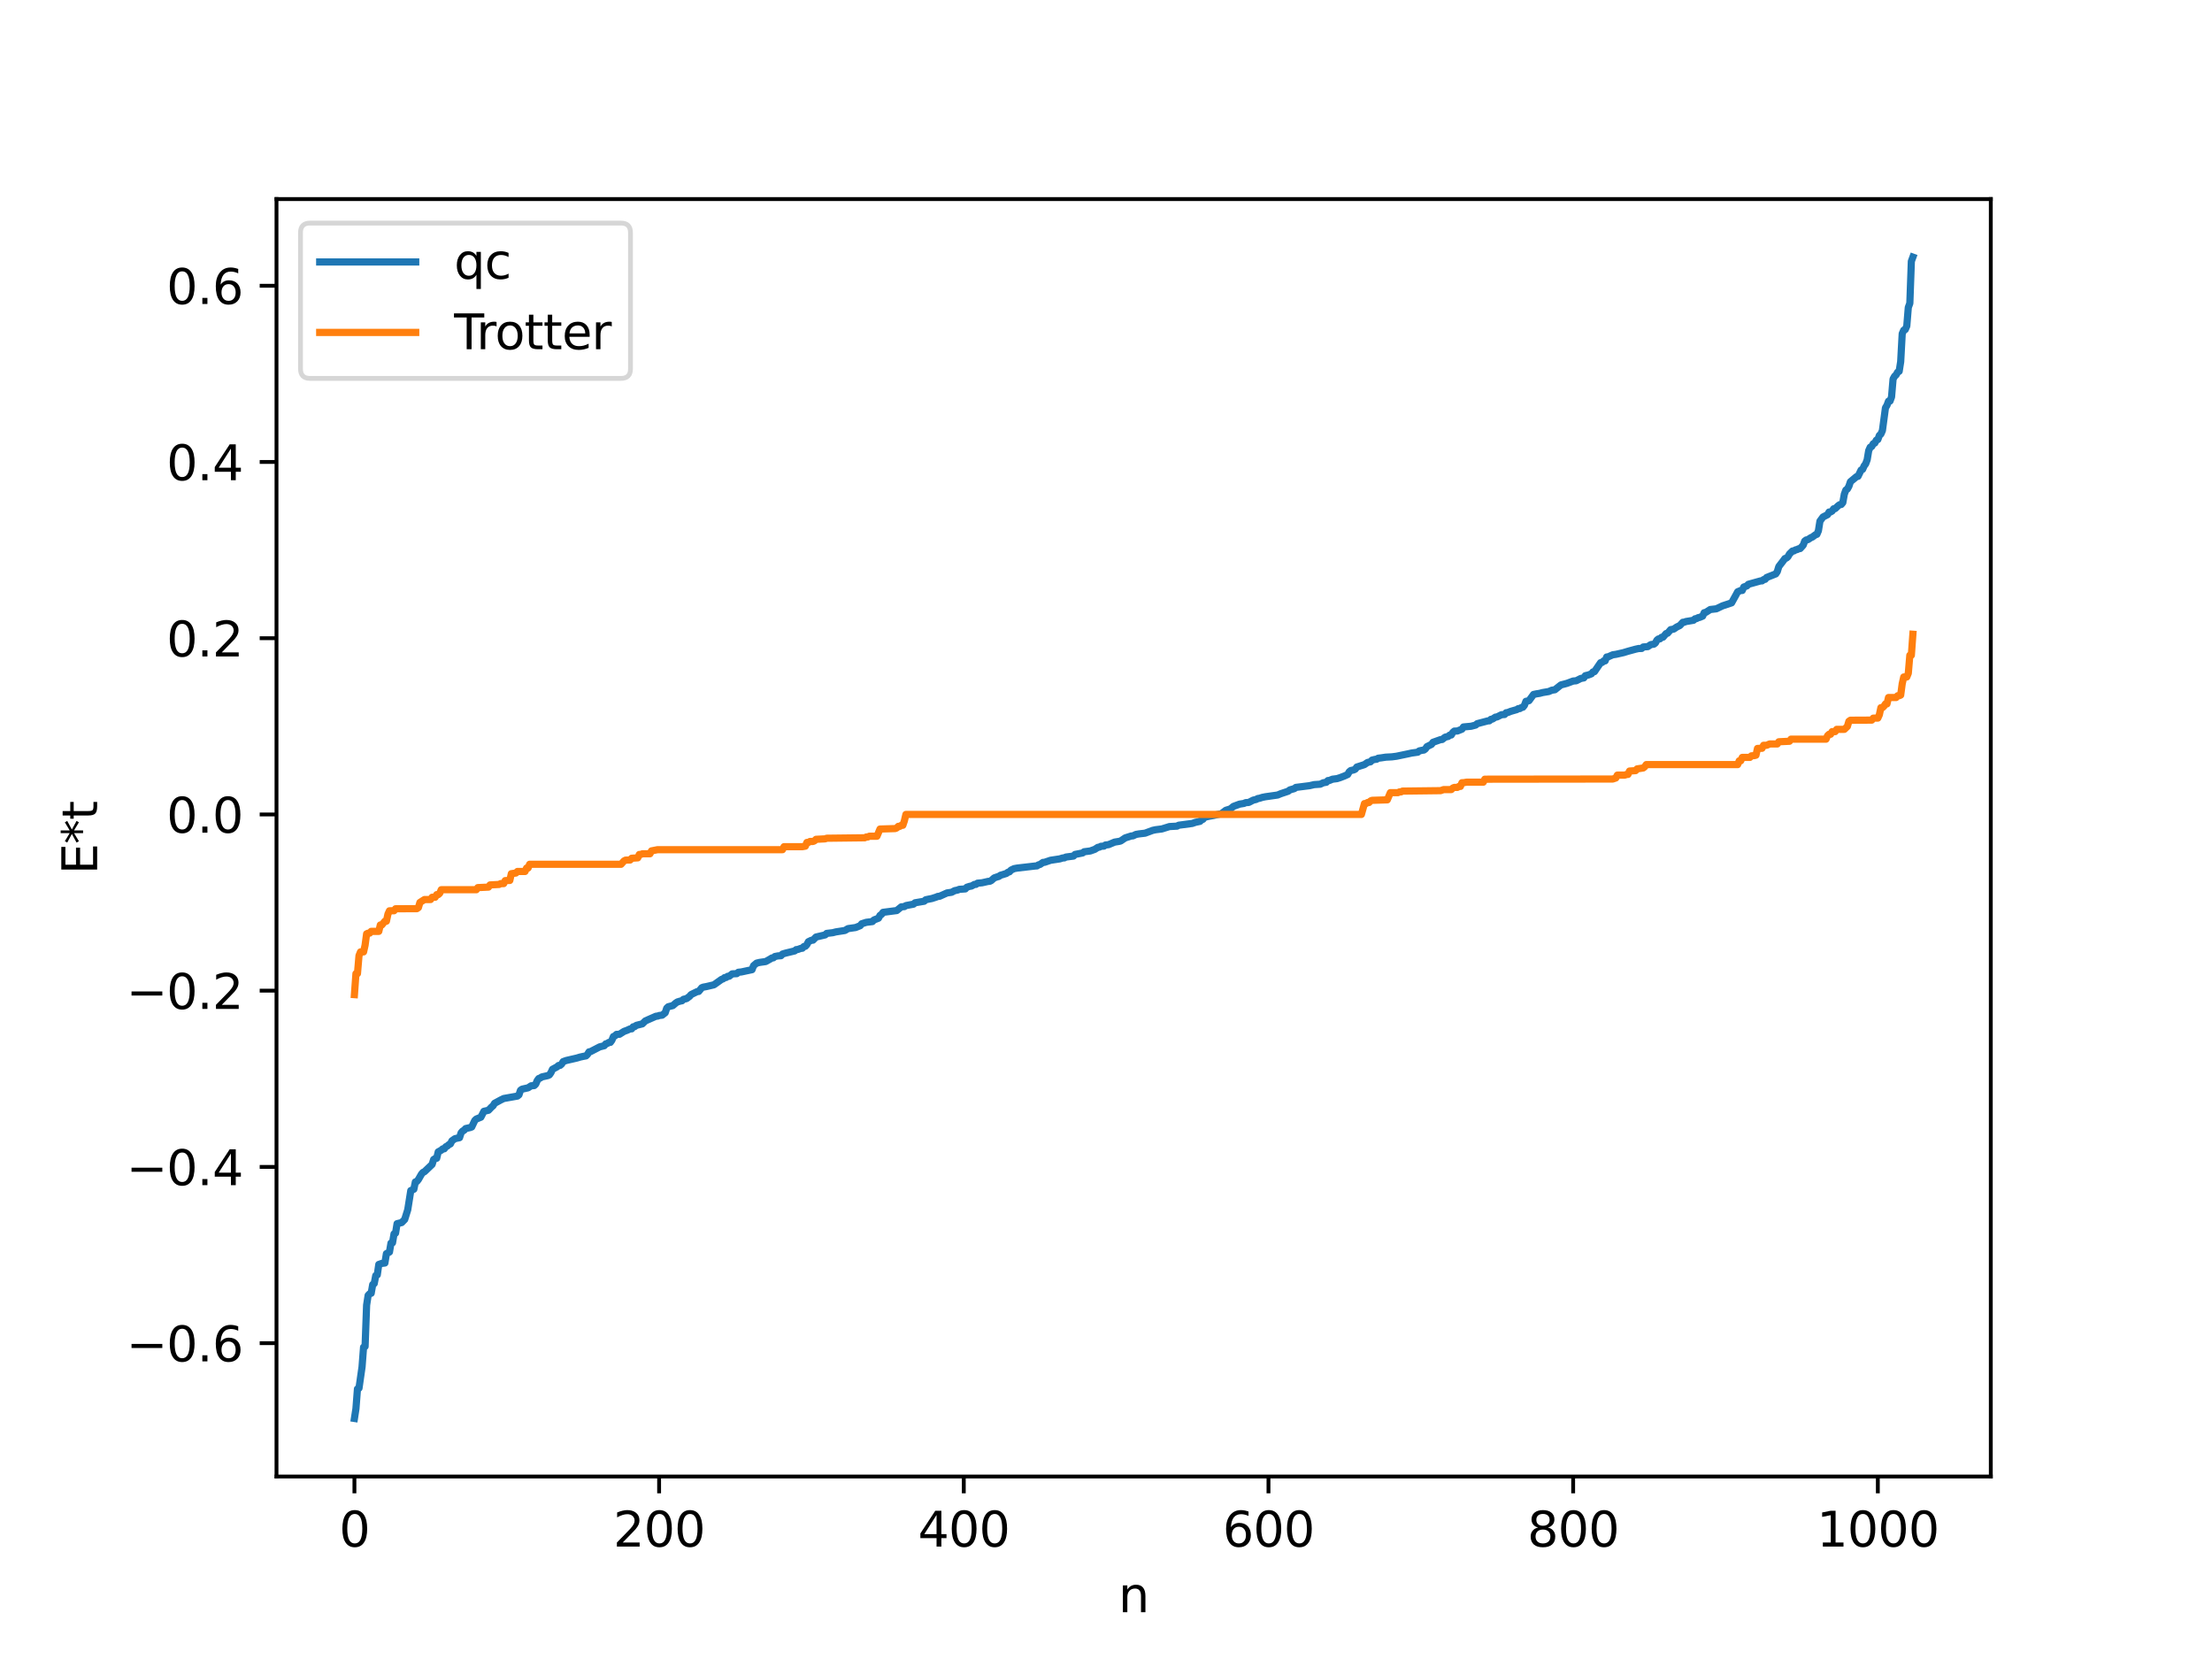 <?xml version="1.0" encoding="utf-8" standalone="no"?>
<!DOCTYPE svg PUBLIC "-//W3C//DTD SVG 1.1//EN"
  "http://www.w3.org/Graphics/SVG/1.1/DTD/svg11.dtd">
<svg xmlns:xlink="http://www.w3.org/1999/xlink" width="460.8pt" height="345.6pt" viewBox="0 0 460.8 345.6" xmlns="http://www.w3.org/2000/svg" version="1.1">
 <defs>
  <style type="text/css">*{stroke-linejoin: round; stroke-linecap: butt}</style>
 </defs>
 <g id="figure_1">
  <g id="patch_1">
   <path d="M 0 345.6 
L 460.8 345.6 
L 460.8 0 
L 0 0 
z
" style="fill: #ffffff"/>
  </g>
  <g id="axes_1">
   <g id="patch_2">
    <path d="M 57.6 307.584 
L 414.72 307.584 
L 414.72 41.472 
L 57.6 41.472 
z
" style="fill: #ffffff"/>
   </g>
   <g id="matplotlib.axis_1">
    <g id="xtick_1">
     <g id="line2d_1">
      <defs>
       <path id="m5030882afa" d="M 0 0 
L 0 3.5 
" style="stroke: #000000; stroke-width: 0.8"/>
      </defs>
      <g>
       <use xlink:href="#m5030882afa" x="73.833" y="307.584" style="stroke: #000000; stroke-width: 0.8"/>
      </g>
     </g>
     <g id="text_1">
      <!-- 0 -->
      <g transform="translate(70.651 322.182) scale(0.1 -0.1)">
       <defs>
        <path id="DejaVuSans-30" d="M 2034 4250 
Q 1547 4250 1301 3770 
Q 1056 3291 1056 2328 
Q 1056 1369 1301 889 
Q 1547 409 2034 409 
Q 2525 409 2770 889 
Q 3016 1369 3016 2328 
Q 3016 3291 2770 3770 
Q 2525 4250 2034 4250 
z
M 2034 4750 
Q 2819 4750 3233 4129 
Q 3647 3509 3647 2328 
Q 3647 1150 3233 529 
Q 2819 -91 2034 -91 
Q 1250 -91 836 529 
Q 422 1150 422 2328 
Q 422 3509 836 4129 
Q 1250 4750 2034 4750 
z
" transform="scale(0.016)"/>
       </defs>
       <use xlink:href="#DejaVuSans-30"/>
      </g>
     </g>
    </g>
    <g id="xtick_2">
     <g id="line2d_2">
      <g>
       <use xlink:href="#m5030882afa" x="137.304" y="307.584" style="stroke: #000000; stroke-width: 0.8"/>
      </g>
     </g>
     <g id="text_2">
      <!-- 200 -->
      <g transform="translate(127.76 322.182) scale(0.1 -0.1)">
       <defs>
        <path id="DejaVuSans-32" d="M 1228 531 
L 3431 531 
L 3431 0 
L 469 0 
L 469 531 
Q 828 903 1448 1529 
Q 2069 2156 2228 2338 
Q 2531 2678 2651 2914 
Q 2772 3150 2772 3378 
Q 2772 3750 2511 3984 
Q 2250 4219 1831 4219 
Q 1534 4219 1204 4116 
Q 875 4013 500 3803 
L 500 4441 
Q 881 4594 1212 4672 
Q 1544 4750 1819 4750 
Q 2544 4750 2975 4387 
Q 3406 4025 3406 3419 
Q 3406 3131 3298 2873 
Q 3191 2616 2906 2266 
Q 2828 2175 2409 1742 
Q 1991 1309 1228 531 
z
" transform="scale(0.016)"/>
       </defs>
       <use xlink:href="#DejaVuSans-32"/>
       <use xlink:href="#DejaVuSans-30" x="63.623"/>
       <use xlink:href="#DejaVuSans-30" x="127.246"/>
      </g>
     </g>
    </g>
    <g id="xtick_3">
     <g id="line2d_3">
      <g>
       <use xlink:href="#m5030882afa" x="200.775" y="307.584" style="stroke: #000000; stroke-width: 0.8"/>
      </g>
     </g>
     <g id="text_3">
      <!-- 400 -->
      <g transform="translate(191.231 322.182) scale(0.1 -0.1)">
       <defs>
        <path id="DejaVuSans-34" d="M 2419 4116 
L 825 1625 
L 2419 1625 
L 2419 4116 
z
M 2253 4666 
L 3047 4666 
L 3047 1625 
L 3713 1625 
L 3713 1100 
L 3047 1100 
L 3047 0 
L 2419 0 
L 2419 1100 
L 313 1100 
L 313 1709 
L 2253 4666 
z
" transform="scale(0.016)"/>
       </defs>
       <use xlink:href="#DejaVuSans-34"/>
       <use xlink:href="#DejaVuSans-30" x="63.623"/>
       <use xlink:href="#DejaVuSans-30" x="127.246"/>
      </g>
     </g>
    </g>
    <g id="xtick_4">
     <g id="line2d_4">
      <g>
       <use xlink:href="#m5030882afa" x="264.246" y="307.584" style="stroke: #000000; stroke-width: 0.8"/>
      </g>
     </g>
     <g id="text_4">
      <!-- 600 -->
      <g transform="translate(254.702 322.182) scale(0.1 -0.1)">
       <defs>
        <path id="DejaVuSans-36" d="M 2113 2584 
Q 1688 2584 1439 2293 
Q 1191 2003 1191 1497 
Q 1191 994 1439 701 
Q 1688 409 2113 409 
Q 2538 409 2786 701 
Q 3034 994 3034 1497 
Q 3034 2003 2786 2293 
Q 2538 2584 2113 2584 
z
M 3366 4563 
L 3366 3988 
Q 3128 4100 2886 4159 
Q 2644 4219 2406 4219 
Q 1781 4219 1451 3797 
Q 1122 3375 1075 2522 
Q 1259 2794 1537 2939 
Q 1816 3084 2150 3084 
Q 2853 3084 3261 2657 
Q 3669 2231 3669 1497 
Q 3669 778 3244 343 
Q 2819 -91 2113 -91 
Q 1303 -91 875 529 
Q 447 1150 447 2328 
Q 447 3434 972 4092 
Q 1497 4750 2381 4750 
Q 2619 4750 2861 4703 
Q 3103 4656 3366 4563 
z
" transform="scale(0.016)"/>
       </defs>
       <use xlink:href="#DejaVuSans-36"/>
       <use xlink:href="#DejaVuSans-30" x="63.623"/>
       <use xlink:href="#DejaVuSans-30" x="127.246"/>
      </g>
     </g>
    </g>
    <g id="xtick_5">
     <g id="line2d_5">
      <g>
       <use xlink:href="#m5030882afa" x="327.717" y="307.584" style="stroke: #000000; stroke-width: 0.8"/>
      </g>
     </g>
     <g id="text_5">
      <!-- 800 -->
      <g transform="translate(318.173 322.182) scale(0.1 -0.1)">
       <defs>
        <path id="DejaVuSans-38" d="M 2034 2216 
Q 1584 2216 1326 1975 
Q 1069 1734 1069 1313 
Q 1069 891 1326 650 
Q 1584 409 2034 409 
Q 2484 409 2743 651 
Q 3003 894 3003 1313 
Q 3003 1734 2745 1975 
Q 2488 2216 2034 2216 
z
M 1403 2484 
Q 997 2584 770 2862 
Q 544 3141 544 3541 
Q 544 4100 942 4425 
Q 1341 4750 2034 4750 
Q 2731 4750 3128 4425 
Q 3525 4100 3525 3541 
Q 3525 3141 3298 2862 
Q 3072 2584 2669 2484 
Q 3125 2378 3379 2068 
Q 3634 1759 3634 1313 
Q 3634 634 3220 271 
Q 2806 -91 2034 -91 
Q 1263 -91 848 271 
Q 434 634 434 1313 
Q 434 1759 690 2068 
Q 947 2378 1403 2484 
z
M 1172 3481 
Q 1172 3119 1398 2916 
Q 1625 2713 2034 2713 
Q 2441 2713 2670 2916 
Q 2900 3119 2900 3481 
Q 2900 3844 2670 4047 
Q 2441 4250 2034 4250 
Q 1625 4250 1398 4047 
Q 1172 3844 1172 3481 
z
" transform="scale(0.016)"/>
       </defs>
       <use xlink:href="#DejaVuSans-38"/>
       <use xlink:href="#DejaVuSans-30" x="63.623"/>
       <use xlink:href="#DejaVuSans-30" x="127.246"/>
      </g>
     </g>
    </g>
    <g id="xtick_6">
     <g id="line2d_6">
      <g>
       <use xlink:href="#m5030882afa" x="391.188" y="307.584" style="stroke: #000000; stroke-width: 0.8"/>
      </g>
     </g>
     <g id="text_6">
      <!-- 1000 -->
      <g transform="translate(378.463 322.182) scale(0.1 -0.1)">
       <defs>
        <path id="DejaVuSans-31" d="M 794 531 
L 1825 531 
L 1825 4091 
L 703 3866 
L 703 4441 
L 1819 4666 
L 2450 4666 
L 2450 531 
L 3481 531 
L 3481 0 
L 794 0 
L 794 531 
z
" transform="scale(0.016)"/>
       </defs>
       <use xlink:href="#DejaVuSans-31"/>
       <use xlink:href="#DejaVuSans-30" x="63.623"/>
       <use xlink:href="#DejaVuSans-30" x="127.246"/>
       <use xlink:href="#DejaVuSans-30" x="190.869"/>
      </g>
     </g>
    </g>
    <g id="text_7">
     <!-- n -->
     <g transform="translate(232.991 335.861) scale(0.1 -0.1)">
      <defs>
       <path id="DejaVuSans-6e" d="M 3513 2113 
L 3513 0 
L 2938 0 
L 2938 2094 
Q 2938 2591 2744 2837 
Q 2550 3084 2163 3084 
Q 1697 3084 1428 2787 
Q 1159 2491 1159 1978 
L 1159 0 
L 581 0 
L 581 3500 
L 1159 3500 
L 1159 2956 
Q 1366 3272 1645 3428 
Q 1925 3584 2291 3584 
Q 2894 3584 3203 3211 
Q 3513 2838 3513 2113 
z
" transform="scale(0.016)"/>
      </defs>
      <use xlink:href="#DejaVuSans-6e"/>
     </g>
    </g>
   </g>
   <g id="matplotlib.axis_2">
    <g id="ytick_1">
     <g id="line2d_7">
      <defs>
       <path id="ma8de741524" d="M 0 0 
L -3.5 0 
" style="stroke: #000000; stroke-width: 0.8"/>
      </defs>
      <g>
       <use xlink:href="#ma8de741524" x="57.6" y="279.8" style="stroke: #000000; stroke-width: 0.8"/>
      </g>
     </g>
     <g id="text_8">
      <!-- −0.6 -->
      <g transform="translate(26.317 283.599) scale(0.1 -0.1)">
       <defs>
        <path id="DejaVuSans-2212" d="M 678 2272 
L 4684 2272 
L 4684 1741 
L 678 1741 
L 678 2272 
z
" transform="scale(0.016)"/>
        <path id="DejaVuSans-2e" d="M 684 794 
L 1344 794 
L 1344 0 
L 684 0 
L 684 794 
z
" transform="scale(0.016)"/>
       </defs>
       <use xlink:href="#DejaVuSans-2212"/>
       <use xlink:href="#DejaVuSans-30" x="83.789"/>
       <use xlink:href="#DejaVuSans-2e" x="147.412"/>
       <use xlink:href="#DejaVuSans-36" x="179.199"/>
      </g>
     </g>
    </g>
    <g id="ytick_2">
     <g id="line2d_8">
      <g>
       <use xlink:href="#ma8de741524" x="57.6" y="243.087" style="stroke: #000000; stroke-width: 0.8"/>
      </g>
     </g>
     <g id="text_9">
      <!-- −0.4 -->
      <g transform="translate(26.317 246.887) scale(0.1 -0.1)">
       <use xlink:href="#DejaVuSans-2212"/>
       <use xlink:href="#DejaVuSans-30" x="83.789"/>
       <use xlink:href="#DejaVuSans-2e" x="147.412"/>
       <use xlink:href="#DejaVuSans-34" x="179.199"/>
      </g>
     </g>
    </g>
    <g id="ytick_3">
     <g id="line2d_9">
      <g>
       <use xlink:href="#ma8de741524" x="57.6" y="206.375" style="stroke: #000000; stroke-width: 0.8"/>
      </g>
     </g>
     <g id="text_10">
      <!-- −0.2 -->
      <g transform="translate(26.317 210.174) scale(0.1 -0.1)">
       <use xlink:href="#DejaVuSans-2212"/>
       <use xlink:href="#DejaVuSans-30" x="83.789"/>
       <use xlink:href="#DejaVuSans-2e" x="147.412"/>
       <use xlink:href="#DejaVuSans-32" x="179.199"/>
      </g>
     </g>
    </g>
    <g id="ytick_4">
     <g id="line2d_10">
      <g>
       <use xlink:href="#ma8de741524" x="57.6" y="169.663" style="stroke: #000000; stroke-width: 0.8"/>
      </g>
     </g>
     <g id="text_11">
      <!-- 0.0 -->
      <g transform="translate(34.697 173.462) scale(0.1 -0.1)">
       <use xlink:href="#DejaVuSans-30"/>
       <use xlink:href="#DejaVuSans-2e" x="63.623"/>
       <use xlink:href="#DejaVuSans-30" x="95.41"/>
      </g>
     </g>
    </g>
    <g id="ytick_5">
     <g id="line2d_11">
      <g>
       <use xlink:href="#ma8de741524" x="57.6" y="132.951" style="stroke: #000000; stroke-width: 0.8"/>
      </g>
     </g>
     <g id="text_12">
      <!-- 0.2 -->
      <g transform="translate(34.697 136.75) scale(0.1 -0.1)">
       <use xlink:href="#DejaVuSans-30"/>
       <use xlink:href="#DejaVuSans-2e" x="63.623"/>
       <use xlink:href="#DejaVuSans-32" x="95.41"/>
      </g>
     </g>
    </g>
    <g id="ytick_6">
     <g id="line2d_12">
      <g>
       <use xlink:href="#ma8de741524" x="57.6" y="96.238" style="stroke: #000000; stroke-width: 0.8"/>
      </g>
     </g>
     <g id="text_13">
      <!-- 0.4 -->
      <g transform="translate(34.697 100.037) scale(0.1 -0.1)">
       <use xlink:href="#DejaVuSans-30"/>
       <use xlink:href="#DejaVuSans-2e" x="63.623"/>
       <use xlink:href="#DejaVuSans-34" x="95.41"/>
      </g>
     </g>
    </g>
    <g id="ytick_7">
     <g id="line2d_13">
      <g>
       <use xlink:href="#ma8de741524" x="57.6" y="59.526" style="stroke: #000000; stroke-width: 0.8"/>
      </g>
     </g>
     <g id="text_14">
      <!-- 0.6 -->
      <g transform="translate(34.697 63.325) scale(0.1 -0.1)">
       <use xlink:href="#DejaVuSans-30"/>
       <use xlink:href="#DejaVuSans-2e" x="63.623"/>
       <use xlink:href="#DejaVuSans-36" x="95.41"/>
      </g>
     </g>
    </g>
    <g id="text_15">
     <!-- E*t -->
     <g transform="translate(20.238 182.148) rotate(-90) scale(0.1 -0.1)">
      <defs>
       <path id="DejaVuSans-45" d="M 628 4666 
L 3578 4666 
L 3578 4134 
L 1259 4134 
L 1259 2753 
L 3481 2753 
L 3481 2222 
L 1259 2222 
L 1259 531 
L 3634 531 
L 3634 0 
L 628 0 
L 628 4666 
z
" transform="scale(0.016)"/>
       <path id="DejaVuSans-2a" d="M 3009 3897 
L 1888 3291 
L 3009 2681 
L 2828 2375 
L 1778 3009 
L 1778 1831 
L 1422 1831 
L 1422 3009 
L 372 2375 
L 191 2681 
L 1313 3291 
L 191 3897 
L 372 4206 
L 1422 3572 
L 1422 4750 
L 1778 4750 
L 1778 3572 
L 2828 4206 
L 3009 3897 
z
" transform="scale(0.016)"/>
       <path id="DejaVuSans-74" d="M 1172 4494 
L 1172 3500 
L 2356 3500 
L 2356 3053 
L 1172 3053 
L 1172 1153 
Q 1172 725 1289 603 
Q 1406 481 1766 481 
L 2356 481 
L 2356 0 
L 1766 0 
Q 1100 0 847 248 
Q 594 497 594 1153 
L 594 3053 
L 172 3053 
L 172 3500 
L 594 3500 
L 594 4494 
L 1172 4494 
z
" transform="scale(0.016)"/>
      </defs>
      <use xlink:href="#DejaVuSans-45"/>
      <use xlink:href="#DejaVuSans-2a" x="63.184"/>
      <use xlink:href="#DejaVuSans-74" x="113.184"/>
     </g>
    </g>
   </g>
   <g id="line2d_14">
    <path d="M 73.833 295.488 
L 74.15 293.457 
L 74.467 289.33 
L 74.785 289.187 
L 75.42 284.764 
L 75.737 280.636 
L 76.054 280.493 
L 76.372 271.88 
L 76.689 269.85 
L 77.006 269.517 
L 77.324 269.414 
L 77.641 267.596 
L 77.958 267.384 
L 78.276 265.723 
L 78.593 265.58 
L 78.91 263.408 
L 79.545 263.187 
L 80.18 263.108 
L 80.497 261.157 
L 81.132 260.822 
L 81.449 258.957 
L 81.767 258.901 
L 82.084 257.029 
L 82.401 256.886 
L 82.719 254.912 
L 83.671 254.685 
L 84.305 254.042 
L 84.94 252.011 
L 85.575 248.016 
L 86.21 247.741 
L 86.527 246.218 
L 86.844 246.114 
L 87.162 245.713 
L 87.796 244.6 
L 88.114 244.229 
L 88.431 244.083 
L 90.018 242.569 
L 90.335 241.548 
L 90.653 241.336 
L 90.97 241.288 
L 91.287 239.956 
L 91.922 239.609 
L 92.239 239.322 
L 92.557 239.316 
L 92.874 238.882 
L 93.191 238.739 
L 93.509 238.441 
L 93.826 238.299 
L 94.143 237.661 
L 94.778 237.204 
L 95.73 237 
L 96.048 235.998 
L 96.365 235.63 
L 96.682 235.452 
L 97 235.1 
L 97.952 234.889 
L 98.269 234.766 
L 98.904 233.422 
L 99.221 233.117 
L 100.173 232.736 
L 100.808 231.503 
L 101.76 231.287 
L 102.395 230.623 
L 102.712 230.363 
L 103.029 229.84 
L 104.299 229.151 
L 104.934 228.84 
L 107.79 228.332 
L 108.107 228.07 
L 108.424 227.137 
L 108.742 226.896 
L 110.011 226.613 
L 110.646 226.195 
L 111.281 226.144 
L 111.598 225.845 
L 111.915 225.107 
L 112.233 224.678 
L 112.55 224.571 
L 112.867 224.346 
L 114.137 224.062 
L 114.454 223.907 
L 114.772 223.452 
L 115.089 222.756 
L 116.041 222.244 
L 116.358 221.961 
L 116.676 221.941 
L 116.993 221.67 
L 117.31 221.156 
L 117.945 220.924 
L 120.167 220.411 
L 120.801 220.219 
L 121.436 220.076 
L 122.071 219.957 
L 122.388 219.646 
L 122.705 219.125 
L 123.023 219.068 
L 124.927 218.084 
L 125.879 217.84 
L 126.196 217.451 
L 126.514 217.375 
L 126.831 217.152 
L 127.148 217.148 
L 127.466 216.707 
L 127.783 215.928 
L 128.1 215.806 
L 128.418 215.486 
L 129.053 215.455 
L 130.005 214.855 
L 130.639 214.623 
L 131.274 214.331 
L 131.591 214.326 
L 131.909 213.899 
L 132.226 213.86 
L 132.543 213.607 
L 133.813 213.287 
L 134.448 212.669 
L 136.669 211.693 
L 136.986 211.682 
L 137.304 211.551 
L 137.939 211.476 
L 138.573 210.976 
L 138.891 210.028 
L 139.208 209.725 
L 140.16 209.479 
L 140.795 208.936 
L 141.112 208.727 
L 141.747 208.535 
L 142.064 208.482 
L 142.381 208.173 
L 143.016 208.03 
L 143.651 207.558 
L 143.968 207.188 
L 145.238 206.569 
L 145.555 206.536 
L 146.19 205.767 
L 146.507 205.639 
L 147.142 205.524 
L 148.729 205.152 
L 150.315 204.023 
L 150.633 203.92 
L 150.95 203.653 
L 151.267 203.626 
L 151.585 203.385 
L 151.902 203.37 
L 152.537 202.873 
L 153.489 202.829 
L 153.806 202.542 
L 154.441 202.475 
L 156.662 201.999 
L 156.98 201.17 
L 157.615 200.637 
L 158.249 200.487 
L 159.519 200.306 
L 160.471 199.771 
L 160.788 199.568 
L 161.105 199.533 
L 161.423 199.258 
L 162.058 199.133 
L 162.692 199.092 
L 163.01 198.742 
L 163.644 198.553 
L 165.548 198.092 
L 165.866 197.824 
L 166.183 197.8 
L 166.818 197.567 
L 167.135 197.538 
L 167.453 197.187 
L 167.77 197.126 
L 168.087 196.785 
L 168.405 196.172 
L 169.039 195.869 
L 169.357 195.851 
L 169.991 195.2 
L 171.896 194.756 
L 172.213 194.447 
L 173.482 194.297 
L 174.117 194.132 
L 176.021 193.834 
L 176.656 193.448 
L 178.243 193.221 
L 179.195 192.836 
L 179.512 192.438 
L 180.464 192.135 
L 181.734 191.982 
L 182.051 191.647 
L 183.003 191.276 
L 183.32 190.7 
L 183.638 190.478 
L 183.955 190.056 
L 186.811 189.684 
L 187.763 188.912 
L 188.398 188.861 
L 188.715 188.652 
L 190.302 188.352 
L 190.62 188.067 
L 192.524 187.744 
L 192.841 187.438 
L 193.476 187.303 
L 194.11 187.182 
L 195.062 186.874 
L 195.38 186.728 
L 195.697 186.727 
L 197.284 186.015 
L 198.236 185.877 
L 198.871 185.541 
L 199.505 185.411 
L 199.823 185.265 
L 201.092 185.176 
L 201.41 184.829 
L 202.044 184.627 
L 202.362 184.589 
L 202.996 184.237 
L 203.314 184.233 
L 203.631 183.985 
L 204.583 183.898 
L 205.853 183.611 
L 206.17 183.596 
L 206.487 183.441 
L 207.122 182.879 
L 207.757 182.662 
L 208.074 182.582 
L 208.391 182.342 
L 209.661 181.951 
L 209.978 181.697 
L 210.296 181.615 
L 210.613 181.258 
L 211.248 180.956 
L 211.882 180.839 
L 215.691 180.399 
L 216.008 180.384 
L 216.325 180.166 
L 216.643 180.089 
L 217.277 179.654 
L 217.595 179.637 
L 218.864 179.208 
L 220.768 178.92 
L 221.403 178.726 
L 221.72 178.715 
L 222.038 178.541 
L 223.624 178.336 
L 223.942 177.997 
L 225.529 177.685 
L 225.846 177.436 
L 227.115 177.274 
L 228.067 176.934 
L 228.702 176.519 
L 229.02 176.482 
L 229.337 176.299 
L 229.972 176.26 
L 230.289 176.029 
L 230.924 175.961 
L 232.193 175.425 
L 233.145 175.272 
L 233.462 175.187 
L 234.415 174.545 
L 235.684 174.143 
L 236.001 174.135 
L 236.636 173.828 
L 237.271 173.717 
L 238.54 173.567 
L 240.127 172.978 
L 240.762 172.843 
L 242.031 172.685 
L 243.618 172.189 
L 245.205 172.1 
L 245.522 171.913 
L 248.378 171.534 
L 249.013 171.309 
L 249.965 171.108 
L 250.282 170.81 
L 250.6 170.674 
L 250.917 170.257 
L 251.869 170.041 
L 252.821 169.87 
L 254.091 169.572 
L 254.408 169.537 
L 255.36 168.802 
L 256.312 168.51 
L 256.947 167.987 
L 258.216 167.518 
L 259.168 167.365 
L 259.486 167.201 
L 260.12 167.169 
L 261.072 166.681 
L 261.707 166.531 
L 262.024 166.342 
L 262.342 166.308 
L 262.977 166.105 
L 263.611 165.977 
L 264.563 165.843 
L 266.15 165.618 
L 266.785 165.352 
L 268.372 164.822 
L 268.689 164.553 
L 269.641 164.282 
L 269.958 164.03 
L 272.815 163.67 
L 273.767 163.449 
L 275.036 163.363 
L 275.671 163.061 
L 276.305 162.958 
L 276.623 162.607 
L 276.94 162.589 
L 277.575 162.322 
L 278.527 162.201 
L 279.162 162 
L 280.114 161.632 
L 280.748 161.342 
L 281.066 160.776 
L 281.383 160.521 
L 282.018 160.383 
L 282.335 160.218 
L 282.653 159.786 
L 284.239 159.28 
L 284.874 158.836 
L 285.509 158.694 
L 285.826 158.338 
L 286.461 158.191 
L 286.778 158.164 
L 287.096 157.952 
L 287.73 157.876 
L 288.682 157.73 
L 289.952 157.664 
L 290.904 157.541 
L 293.443 157.011 
L 294.077 156.87 
L 295.347 156.695 
L 295.664 156.426 
L 296.299 156.291 
L 296.616 156.25 
L 296.934 156.023 
L 297.251 155.54 
L 298.203 155.07 
L 298.52 154.633 
L 300.107 154.073 
L 300.424 154.051 
L 301.059 153.561 
L 301.694 153.409 
L 302.011 153.124 
L 302.329 153.112 
L 302.646 152.569 
L 302.963 152.303 
L 303.598 152.282 
L 304.55 151.901 
L 304.867 151.439 
L 306.454 151.292 
L 307.406 151.042 
L 307.724 150.757 
L 309.945 150.17 
L 310.262 150.156 
L 310.58 149.85 
L 310.897 149.801 
L 311.532 149.389 
L 311.849 149.356 
L 312.801 148.881 
L 313.436 148.843 
L 313.753 148.479 
L 314.071 148.444 
L 314.705 148.189 
L 315.975 147.825 
L 316.292 147.619 
L 316.61 147.609 
L 316.927 147.399 
L 317.244 147.329 
L 317.562 146.94 
L 317.879 146.1 
L 318.514 145.967 
L 319.466 144.668 
L 320.1 144.535 
L 320.735 144.439 
L 321.37 144.27 
L 322.639 144.058 
L 323.274 143.784 
L 323.909 143.687 
L 325.178 142.678 
L 325.813 142.518 
L 326.448 142.345 
L 327.717 141.872 
L 328.352 141.819 
L 329.304 141.337 
L 329.939 141.221 
L 330.256 140.756 
L 330.891 140.609 
L 331.525 140.364 
L 331.843 139.977 
L 332.16 139.915 
L 333.429 138.051 
L 333.747 137.996 
L 334.064 137.684 
L 334.381 137.672 
L 334.699 136.867 
L 335.016 136.825 
L 335.968 136.406 
L 336.603 136.315 
L 338.19 135.958 
L 339.142 135.668 
L 340.729 135.236 
L 341.363 135.097 
L 341.998 135.083 
L 342.315 134.779 
L 343.267 134.702 
L 343.902 134.279 
L 344.537 134.188 
L 344.854 133.942 
L 345.172 133.349 
L 345.489 133.105 
L 345.806 133.08 
L 346.124 132.765 
L 346.441 132.733 
L 347.076 131.983 
L 347.393 131.905 
L 348.028 131.166 
L 348.662 131.052 
L 349.297 130.616 
L 349.932 130.312 
L 350.567 129.63 
L 350.884 129.611 
L 351.201 129.477 
L 351.836 129.376 
L 352.788 129.211 
L 353.105 128.905 
L 353.423 128.869 
L 353.74 128.674 
L 354.058 128.618 
L 354.692 128.352 
L 355.01 127.638 
L 355.327 127.581 
L 356.279 126.973 
L 357.548 126.826 
L 358.818 126.217 
L 360.722 125.584 
L 361.674 123.862 
L 361.991 123.275 
L 362.626 123.009 
L 362.943 123.005 
L 363.261 122.285 
L 363.896 122.064 
L 364.213 121.722 
L 366.752 121.014 
L 367.069 121.004 
L 367.386 120.742 
L 367.704 120.689 
L 368.021 120.304 
L 369.925 119.55 
L 370.243 119.072 
L 370.56 118.025 
L 371.512 116.786 
L 371.829 116.353 
L 372.147 116.255 
L 372.464 115.971 
L 372.781 115.4 
L 373.416 114.782 
L 373.734 114.754 
L 374.051 114.54 
L 374.368 114.488 
L 374.686 114.315 
L 375.003 114.273 
L 375.638 113.575 
L 375.955 112.715 
L 376.272 112.483 
L 376.59 112.434 
L 377.224 112.016 
L 377.542 111.88 
L 378.177 111.414 
L 378.494 111.305 
L 378.811 110.555 
L 379.129 108.562 
L 379.763 107.702 
L 380.715 107.215 
L 381.033 106.662 
L 381.35 106.643 
L 381.667 106.457 
L 381.985 105.987 
L 382.302 105.95 
L 382.937 105.351 
L 383.254 105.127 
L 383.572 105.09 
L 383.889 104.703 
L 384.206 102.948 
L 384.524 102.088 
L 384.841 101.872 
L 385.158 101.303 
L 385.476 100.356 
L 386.745 99.298 
L 387.062 99.229 
L 387.697 97.919 
L 388.015 97.771 
L 388.332 97.059 
L 388.649 96.631 
L 388.967 95.771 
L 389.284 93.868 
L 389.601 93.163 
L 389.919 93.008 
L 390.236 92.428 
L 390.553 92.304 
L 390.871 91.7 
L 391.188 91.568 
L 391.505 90.708 
L 391.823 90.424 
L 392.14 89.695 
L 392.775 84.956 
L 393.092 84.438 
L 393.41 83.577 
L 393.727 83.551 
L 394.044 82.691 
L 394.362 78.952 
L 394.679 78.385 
L 394.996 78.092 
L 395.314 77.525 
L 395.631 77.348 
L 395.948 75.343 
L 396.266 69.508 
L 396.583 68.782 
L 396.9 68.648 
L 397.218 67.922 
L 397.535 64.041 
L 397.853 63.181 
L 398.17 54.428 
L 398.487 53.568 
L 398.487 53.568 
" clip-path="url(#pc4f90c9ef2)" style="fill: none; stroke: #1f77b4; stroke-width: 1.5; stroke-linecap: square"/>
   </g>
   <g id="line2d_15">
    <path d="M 73.833 207.2 
L 74.15 202.82 
L 74.467 202.82 
L 74.785 199.076 
L 75.102 198.298 
L 75.737 198.298 
L 76.054 196.897 
L 76.372 194.532 
L 76.689 194.387 
L 77.006 194.387 
L 77.324 194.021 
L 78.91 194.021 
L 79.228 192.687 
L 79.545 192.687 
L 80.18 191.906 
L 80.497 191.906 
L 80.815 190.43 
L 81.132 189.736 
L 82.084 189.724 
L 82.401 189.313 
L 86.844 189.29 
L 87.162 189.065 
L 87.479 187.996 
L 88.431 187.389 
L 89.7 187.389 
L 90.018 186.916 
L 90.653 186.916 
L 90.97 186.367 
L 91.287 186.367 
L 91.605 186.081 
L 91.922 185.345 
L 99.221 185.345 
L 99.539 184.906 
L 101.76 184.802 
L 102.077 184.348 
L 103.981 184.245 
L 104.299 184.068 
L 104.934 184.068 
L 105.251 183.445 
L 106.203 183.413 
L 106.52 182.006 
L 107.472 181.867 
L 107.79 181.543 
L 109.377 181.543 
L 109.694 180.832 
L 110.011 180.832 
L 110.329 180.047 
L 129.37 180.047 
L 130.005 179.343 
L 130.322 179.18 
L 131.274 179.154 
L 131.591 178.789 
L 132.861 178.705 
L 133.178 178.002 
L 133.496 178.002 
L 133.813 177.855 
L 135.4 177.855 
L 135.717 177.256 
L 136.986 177.005 
L 163.01 177.005 
L 163.327 176.383 
L 167.135 176.383 
L 167.77 176.269 
L 168.087 175.499 
L 168.405 175.499 
L 168.722 175.294 
L 169.357 175.294 
L 169.674 175.161 
L 169.991 174.844 
L 171.896 174.747 
L 172.213 174.62 
L 180.147 174.525 
L 180.464 174.361 
L 180.781 174.361 
L 181.099 174.201 
L 182.686 174.201 
L 183.32 172.704 
L 186.494 172.604 
L 186.811 172.473 
L 187.129 172.143 
L 187.446 172.143 
L 187.763 171.921 
L 188.081 171.921 
L 188.398 170.99 
L 188.715 169.663 
L 283.605 169.663 
L 284.239 167.405 
L 284.557 167.405 
L 284.874 167.182 
L 285.191 167.182 
L 285.509 166.853 
L 285.826 166.722 
L 289 166.622 
L 289.634 165.125 
L 291.221 165.125 
L 291.539 164.965 
L 291.856 164.965 
L 292.173 164.801 
L 300.107 164.706 
L 300.742 164.482 
L 302.329 164.482 
L 302.646 164.164 
L 302.963 164.032 
L 303.598 164.032 
L 303.915 163.826 
L 304.233 163.826 
L 304.55 163.056 
L 304.867 163.056 
L 305.502 162.943 
L 308.993 162.943 
L 309.31 162.32 
L 335.968 162.286 
L 336.603 162.07 
L 336.92 161.471 
L 338.507 161.471 
L 338.824 161.323 
L 339.142 161.323 
L 339.459 160.621 
L 340.729 160.537 
L 341.046 160.172 
L 342.315 159.983 
L 342.633 159.725 
L 342.95 159.279 
L 361.991 159.279 
L 362.309 158.494 
L 362.626 158.494 
L 362.943 157.783 
L 364.53 157.783 
L 364.848 157.459 
L 365.482 157.403 
L 365.8 157.32 
L 366.117 155.913 
L 367.069 155.881 
L 367.386 155.258 
L 368.021 155.258 
L 368.656 154.978 
L 370.243 154.978 
L 370.56 154.523 
L 372.781 154.42 
L 373.099 153.981 
L 380.398 153.981 
L 380.715 153.245 
L 381.033 152.959 
L 381.35 152.959 
L 381.667 152.409 
L 382.302 152.409 
L 382.62 151.937 
L 384.206 151.937 
L 384.841 151.33 
L 385.158 150.261 
L 385.476 150.036 
L 389.919 150.013 
L 390.236 149.602 
L 391.188 149.59 
L 391.505 148.895 
L 391.823 147.42 
L 392.14 147.42 
L 392.458 147.122 
L 392.775 146.639 
L 393.092 146.639 
L 393.41 145.304 
L 394.996 145.304 
L 395.314 144.938 
L 395.631 144.938 
L 395.948 144.793 
L 396.266 142.428 
L 396.583 141.027 
L 397.218 141.027 
L 397.535 140.25 
L 397.853 136.505 
L 398.17 136.505 
L 398.487 132.125 
L 398.487 132.125 
" clip-path="url(#pc4f90c9ef2)" style="fill: none; stroke: #ff7f0e; stroke-width: 1.5; stroke-linecap: square"/>
   </g>
   <g id="patch_3">
    <path d="M 57.6 307.584 
L 57.6 41.472 
" style="fill: none; stroke: #000000; stroke-width: 0.8; stroke-linejoin: miter; stroke-linecap: square"/>
   </g>
   <g id="patch_4">
    <path d="M 414.72 307.584 
L 414.72 41.472 
" style="fill: none; stroke: #000000; stroke-width: 0.8; stroke-linejoin: miter; stroke-linecap: square"/>
   </g>
   <g id="patch_5">
    <path d="M 57.6 307.584 
L 414.72 307.584 
" style="fill: none; stroke: #000000; stroke-width: 0.8; stroke-linejoin: miter; stroke-linecap: square"/>
   </g>
   <g id="patch_6">
    <path d="M 57.6 41.472 
L 414.72 41.472 
" style="fill: none; stroke: #000000; stroke-width: 0.8; stroke-linejoin: miter; stroke-linecap: square"/>
   </g>
   <g id="legend_1">
    <g id="patch_7">
     <path d="M 64.6 78.828 
L 129.342 78.828 
Q 131.342 78.828 131.342 76.828 
L 131.342 48.472 
Q 131.342 46.472 129.342 46.472 
L 64.6 46.472 
Q 62.6 46.472 62.6 48.472 
L 62.6 76.828 
Q 62.6 78.828 64.6 78.828 
z
" style="fill: #ffffff; opacity: 0.8; stroke: #cccccc; stroke-linejoin: miter"/>
    </g>
    <g id="line2d_16">
     <path d="M 66.6 54.57 
L 76.6 54.57 
L 86.6 54.57 
" style="fill: none; stroke: #1f77b4; stroke-width: 1.5; stroke-linecap: square"/>
    </g>
    <g id="text_16">
     <!-- qc -->
     <g transform="translate(94.6 58.07) scale(0.1 -0.1)">
      <defs>
       <path id="DejaVuSans-71" d="M 947 1747 
Q 947 1113 1208 752 
Q 1469 391 1925 391 
Q 2381 391 2643 752 
Q 2906 1113 2906 1747 
Q 2906 2381 2643 2742 
Q 2381 3103 1925 3103 
Q 1469 3103 1208 2742 
Q 947 2381 947 1747 
z
M 2906 525 
Q 2725 213 2448 61 
Q 2172 -91 1784 -91 
Q 1150 -91 751 415 
Q 353 922 353 1747 
Q 353 2572 751 3078 
Q 1150 3584 1784 3584 
Q 2172 3584 2448 3432 
Q 2725 3281 2906 2969 
L 2906 3500 
L 3481 3500 
L 3481 -1331 
L 2906 -1331 
L 2906 525 
z
" transform="scale(0.016)"/>
       <path id="DejaVuSans-63" d="M 3122 3366 
L 3122 2828 
Q 2878 2963 2633 3030 
Q 2388 3097 2138 3097 
Q 1578 3097 1268 2742 
Q 959 2388 959 1747 
Q 959 1106 1268 751 
Q 1578 397 2138 397 
Q 2388 397 2633 464 
Q 2878 531 3122 666 
L 3122 134 
Q 2881 22 2623 -34 
Q 2366 -91 2075 -91 
Q 1284 -91 818 406 
Q 353 903 353 1747 
Q 353 2603 823 3093 
Q 1294 3584 2113 3584 
Q 2378 3584 2631 3529 
Q 2884 3475 3122 3366 
z
" transform="scale(0.016)"/>
      </defs>
      <use xlink:href="#DejaVuSans-71"/>
      <use xlink:href="#DejaVuSans-63" x="63.477"/>
     </g>
    </g>
    <g id="line2d_17">
     <path d="M 66.6 69.249 
L 76.6 69.249 
L 86.6 69.249 
" style="fill: none; stroke: #ff7f0e; stroke-width: 1.5; stroke-linecap: square"/>
    </g>
    <g id="text_17">
     <!-- Trotter -->
     <g transform="translate(94.6 72.749) scale(0.1 -0.1)">
      <defs>
       <path id="DejaVuSans-54" d="M -19 4666 
L 3928 4666 
L 3928 4134 
L 2272 4134 
L 2272 0 
L 1638 0 
L 1638 4134 
L -19 4134 
L -19 4666 
z
" transform="scale(0.016)"/>
       <path id="DejaVuSans-72" d="M 2631 2963 
Q 2534 3019 2420 3045 
Q 2306 3072 2169 3072 
Q 1681 3072 1420 2755 
Q 1159 2438 1159 1844 
L 1159 0 
L 581 0 
L 581 3500 
L 1159 3500 
L 1159 2956 
Q 1341 3275 1631 3429 
Q 1922 3584 2338 3584 
Q 2397 3584 2469 3576 
Q 2541 3569 2628 3553 
L 2631 2963 
z
" transform="scale(0.016)"/>
       <path id="DejaVuSans-6f" d="M 1959 3097 
Q 1497 3097 1228 2736 
Q 959 2375 959 1747 
Q 959 1119 1226 758 
Q 1494 397 1959 397 
Q 2419 397 2687 759 
Q 2956 1122 2956 1747 
Q 2956 2369 2687 2733 
Q 2419 3097 1959 3097 
z
M 1959 3584 
Q 2709 3584 3137 3096 
Q 3566 2609 3566 1747 
Q 3566 888 3137 398 
Q 2709 -91 1959 -91 
Q 1206 -91 779 398 
Q 353 888 353 1747 
Q 353 2609 779 3096 
Q 1206 3584 1959 3584 
z
" transform="scale(0.016)"/>
       <path id="DejaVuSans-65" d="M 3597 1894 
L 3597 1613 
L 953 1613 
Q 991 1019 1311 708 
Q 1631 397 2203 397 
Q 2534 397 2845 478 
Q 3156 559 3463 722 
L 3463 178 
Q 3153 47 2828 -22 
Q 2503 -91 2169 -91 
Q 1331 -91 842 396 
Q 353 884 353 1716 
Q 353 2575 817 3079 
Q 1281 3584 2069 3584 
Q 2775 3584 3186 3129 
Q 3597 2675 3597 1894 
z
M 3022 2063 
Q 3016 2534 2758 2815 
Q 2500 3097 2075 3097 
Q 1594 3097 1305 2825 
Q 1016 2553 972 2059 
L 3022 2063 
z
" transform="scale(0.016)"/>
      </defs>
      <use xlink:href="#DejaVuSans-54"/>
      <use xlink:href="#DejaVuSans-72" x="46.334"/>
      <use xlink:href="#DejaVuSans-6f" x="85.197"/>
      <use xlink:href="#DejaVuSans-74" x="146.379"/>
      <use xlink:href="#DejaVuSans-74" x="185.588"/>
      <use xlink:href="#DejaVuSans-65" x="224.797"/>
      <use xlink:href="#DejaVuSans-72" x="286.32"/>
     </g>
    </g>
   </g>
  </g>
 </g>
 <defs>
  <clipPath id="pc4f90c9ef2">
   <rect x="57.6" y="41.472" width="357.12" height="266.112"/>
  </clipPath>
 </defs>
</svg>
